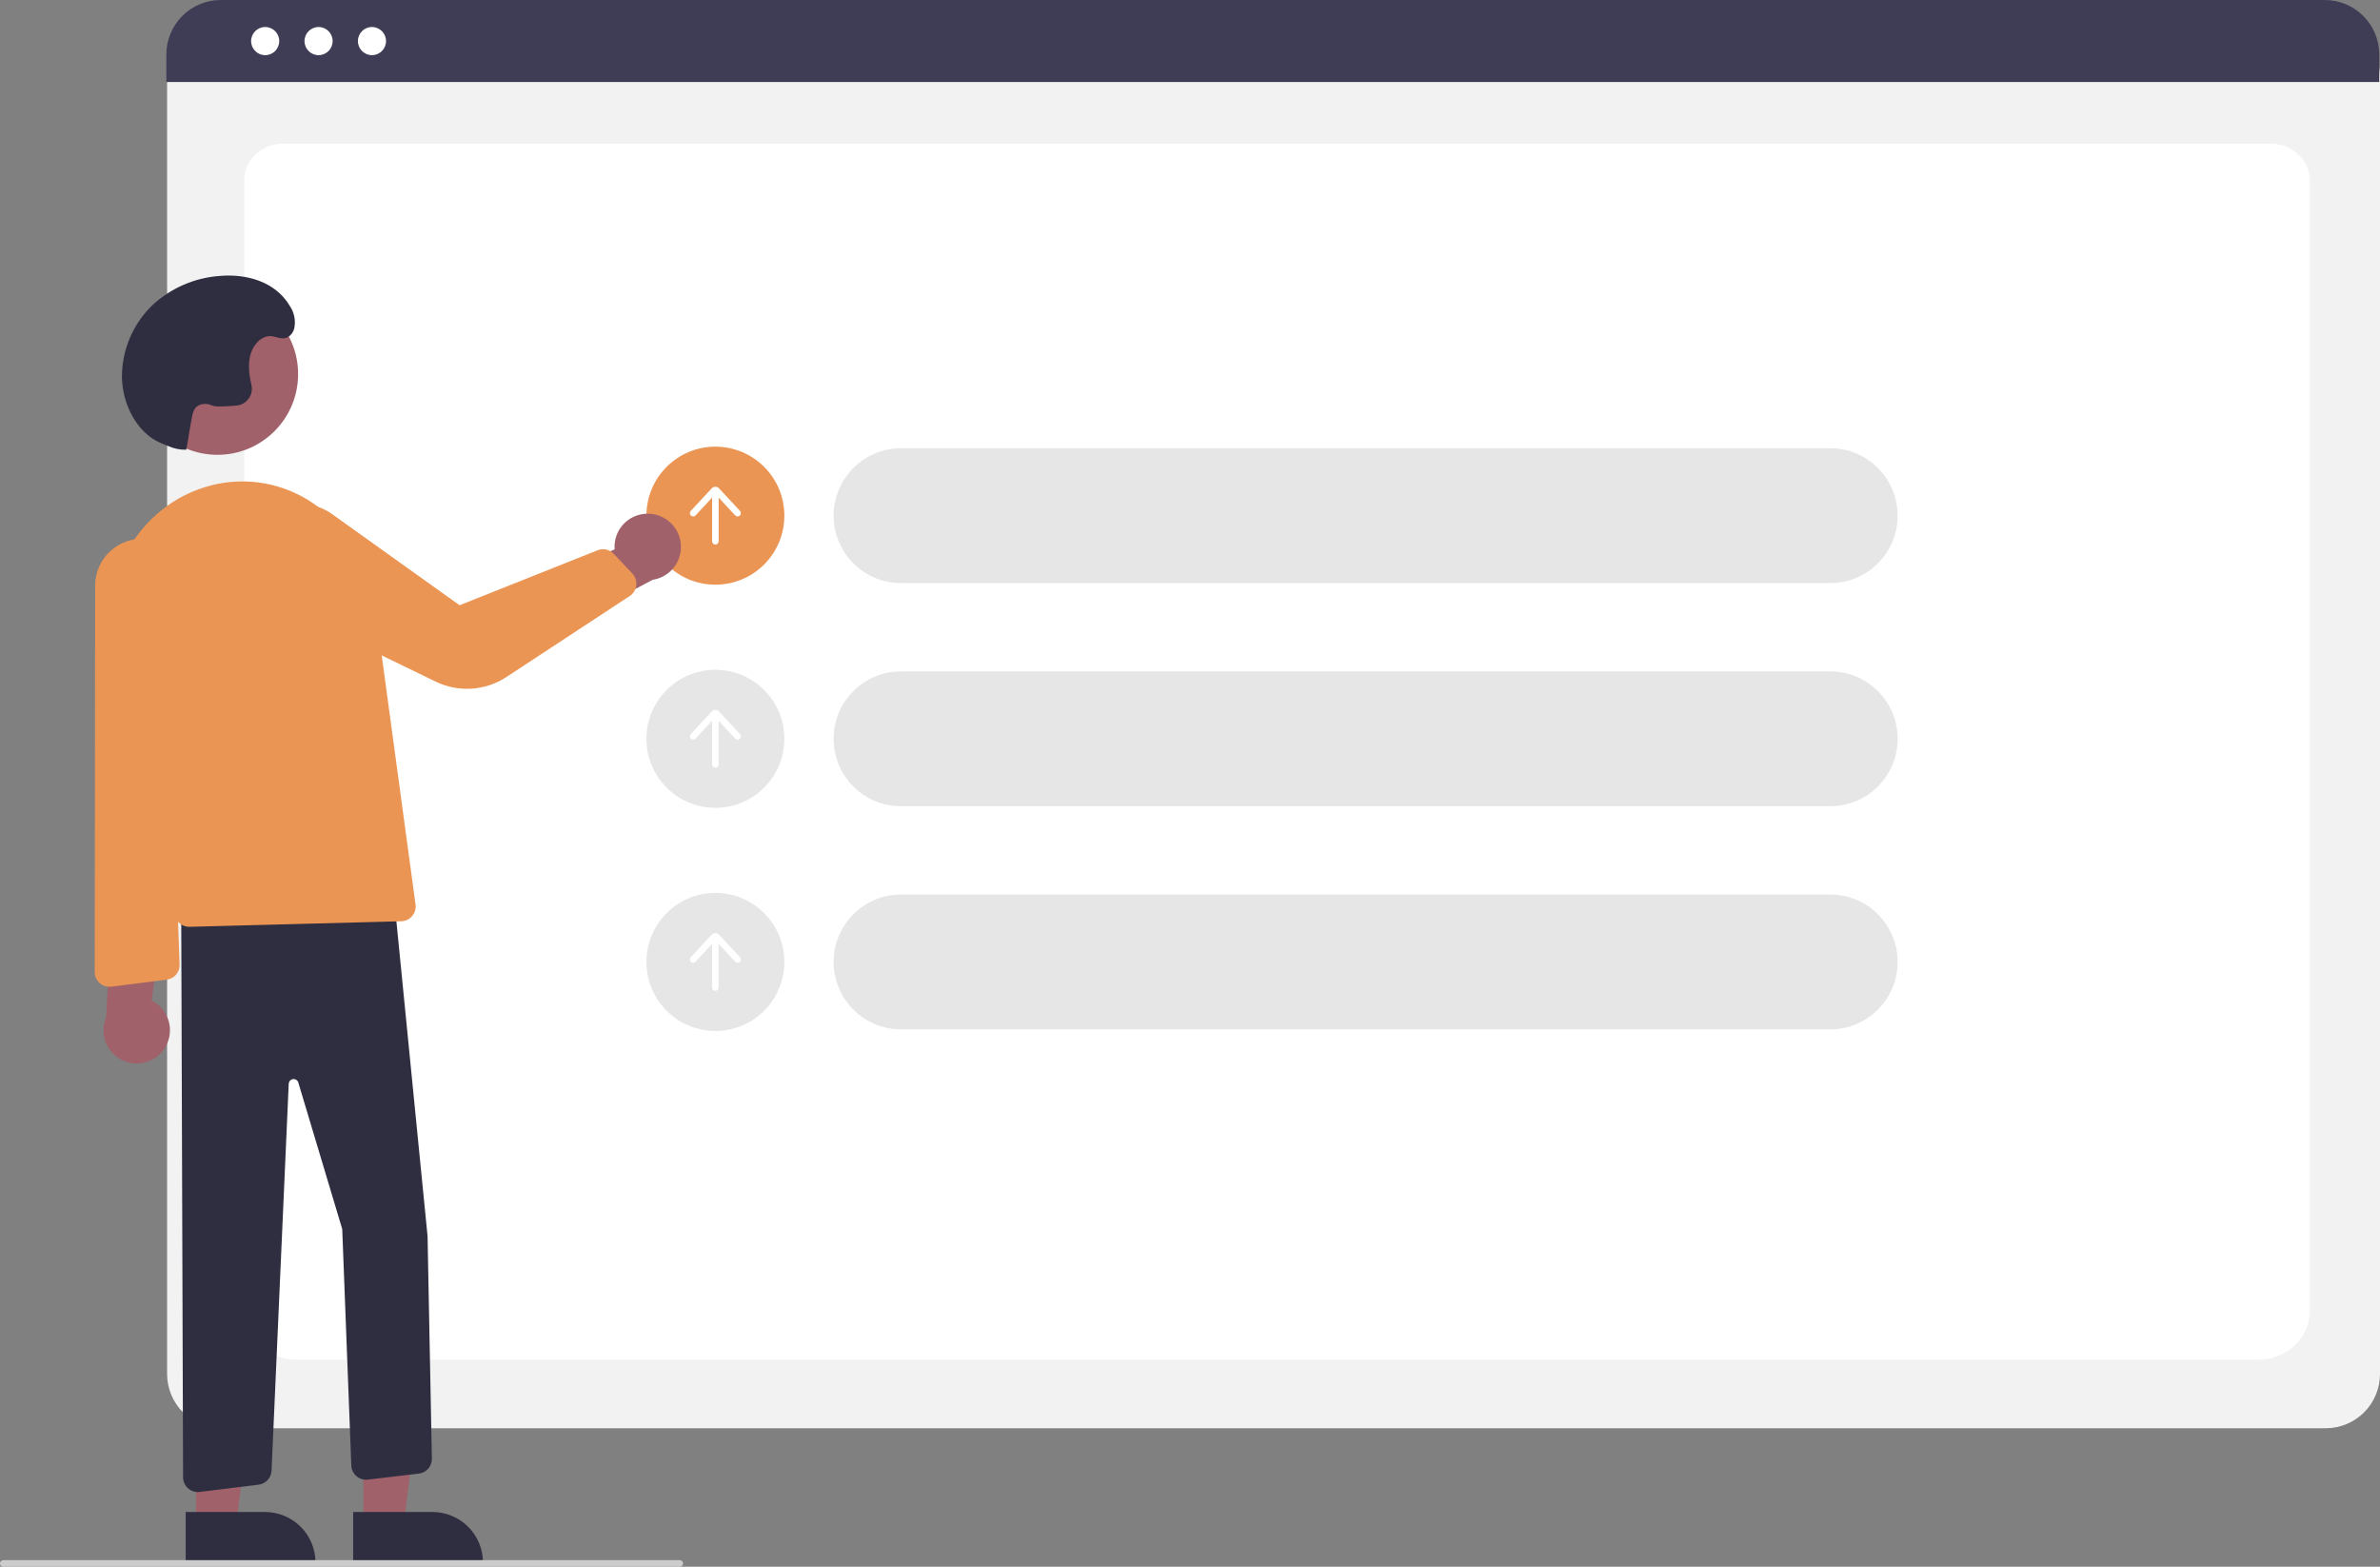 <svg width="398" height="262" viewBox="0 0 398 262" fill="none" xmlns="http://www.w3.org/2000/svg">
<rect x="0" y="0" width="398" height="262" fill="#808080" stroke="none"/>
<g clip-path="url(#clip0)">
<path d="M388.938 238.84H37.006C34.604 238.838 32.301 237.881 30.602 236.181C28.903 234.481 27.948 232.176 27.945 229.771V12.583C27.947 10.822 28.647 9.133 29.891 7.887C31.136 6.642 32.823 5.941 34.583 5.939H391.247C393.037 5.941 394.754 6.654 396.02 7.921C397.286 9.188 397.998 10.906 398 12.698V229.771C397.997 232.176 397.042 234.481 395.343 236.181C393.644 237.881 391.341 238.838 388.938 238.84Z" fill="#F2F2F2"/>
<path d="M377.56 227.39H49.568C44.76 227.39 40.849 223.724 40.849 219.218V30.088C40.849 26.746 43.747 24.027 47.31 24.027H379.711C383.333 24.027 386.28 26.791 386.28 30.188V219.218C386.28 223.724 382.368 227.39 377.56 227.39Z" fill="white"/>
<path d="M397.874 13.713H27.818V9.096C27.821 6.684 28.781 4.371 30.485 2.666C32.19 0.961 34.502 0.002 36.912 0H388.779C391.19 0.002 393.501 0.961 395.206 2.666C396.911 4.371 397.87 6.684 397.874 9.096V13.713Z" fill="#3F3D56"/>
<path d="M44.345 9.225C45.644 9.225 46.698 8.171 46.698 6.87C46.698 5.57 45.644 4.516 44.345 4.516C43.046 4.516 41.993 5.57 41.993 6.87C41.993 8.171 43.046 9.225 44.345 9.225Z" fill="white"/>
<path d="M53.274 9.225C54.573 9.225 55.627 8.171 55.627 6.87C55.627 5.57 54.573 4.516 53.274 4.516C51.975 4.516 50.922 5.57 50.922 6.87C50.922 8.171 51.975 9.225 53.274 9.225Z" fill="white"/>
<path d="M62.203 9.225C63.502 9.225 64.555 8.171 64.555 6.87C64.555 5.57 63.502 4.516 62.203 4.516C60.904 4.516 59.851 5.57 59.851 6.87C59.851 8.171 60.904 9.225 62.203 9.225Z" fill="white"/>
<path d="M306.069 74.96H150.667C144.445 74.96 139.402 80.007 139.402 86.234V86.234C139.402 92.461 144.445 97.509 150.667 97.509H306.069C312.29 97.509 317.334 92.461 317.334 86.234C317.334 80.007 312.29 74.96 306.069 74.96Z" fill="#E6E6E6"/>
<path d="M306.069 112.273H150.667C144.445 112.273 139.402 117.321 139.402 123.548V123.548C139.402 129.775 144.445 134.823 150.667 134.823H306.069C312.29 134.823 317.334 129.775 317.334 123.548C317.334 117.321 312.29 112.273 306.069 112.273Z" fill="#E6E6E6"/>
<path d="M306.069 149.587H150.667C144.445 149.587 139.402 154.635 139.402 160.862V160.862C139.402 167.089 144.445 172.137 150.667 172.137H306.069C312.29 172.137 317.334 167.089 317.334 160.862C317.334 154.635 312.29 149.587 306.069 149.587Z" fill="#E6E6E6"/>
<path d="M119.631 135.09C126.001 135.09 131.164 129.923 131.164 123.548C131.164 117.173 126.001 112.006 119.631 112.006C113.262 112.006 108.099 117.173 108.099 123.548C108.099 129.923 113.262 135.09 119.631 135.09Z" fill="#E6E6E6"/>
<path d="M123.749 122.753L120.247 118.984C120.169 118.899 120.074 118.832 119.968 118.785C119.862 118.739 119.747 118.715 119.632 118.715C119.516 118.715 119.402 118.739 119.296 118.785C119.19 118.832 119.095 118.899 119.016 118.984L115.514 122.753C115.465 122.806 115.427 122.868 115.401 122.936C115.376 123.004 115.365 123.076 115.367 123.148C115.37 123.22 115.387 123.291 115.417 123.357C115.447 123.422 115.489 123.481 115.542 123.531C115.595 123.58 115.657 123.618 115.725 123.643C115.792 123.668 115.864 123.68 115.937 123.677C116.009 123.675 116.08 123.658 116.145 123.628C116.211 123.598 116.27 123.555 116.319 123.502L119.082 120.528V127.831C119.082 127.977 119.14 128.117 119.243 128.22C119.346 128.323 119.485 128.381 119.631 128.381C119.777 128.381 119.916 128.323 120.019 128.22C120.122 128.117 120.18 127.977 120.18 127.831V120.525L122.944 123.502C123.043 123.609 123.181 123.671 123.326 123.676C123.472 123.682 123.613 123.629 123.72 123.53C123.826 123.43 123.889 123.293 123.895 123.147C123.9 123.002 123.848 122.86 123.749 122.753Z" fill="white"/>
<path d="M119.631 172.404C126.001 172.404 131.164 167.237 131.164 160.862C131.164 154.487 126.001 149.32 119.631 149.32C113.262 149.32 108.099 154.487 108.099 160.862C108.099 167.237 113.262 172.404 119.631 172.404Z" fill="#E6E6E6"/>
<path d="M123.749 160.067L120.247 156.298C120.169 156.213 120.074 156.146 119.968 156.099C119.862 156.053 119.747 156.029 119.632 156.029C119.516 156.029 119.402 156.053 119.296 156.099C119.19 156.145 119.095 156.213 119.016 156.298L115.514 160.067C115.465 160.12 115.426 160.182 115.401 160.25C115.376 160.318 115.364 160.39 115.367 160.462C115.369 160.534 115.386 160.605 115.416 160.671C115.446 160.737 115.489 160.796 115.542 160.845C115.594 160.895 115.657 160.933 115.724 160.958C115.792 160.983 115.864 160.995 115.936 160.992C116.009 160.989 116.079 160.972 116.145 160.942C116.211 160.912 116.27 160.869 116.319 160.816L119.082 157.842V165.145C119.082 165.291 119.14 165.431 119.243 165.534C119.346 165.637 119.485 165.695 119.631 165.695C119.777 165.695 119.916 165.637 120.019 165.534C120.122 165.431 120.18 165.291 120.18 165.145V157.839L122.944 160.816C123.043 160.923 123.181 160.985 123.326 160.99C123.472 160.995 123.613 160.943 123.72 160.844C123.826 160.744 123.889 160.607 123.895 160.461C123.9 160.316 123.848 160.174 123.749 160.067Z" fill="white"/>
<path d="M119.631 97.776C126.001 97.776 131.164 92.609 131.164 86.234C131.164 79.859 126.001 74.692 119.631 74.692C113.262 74.692 108.099 79.859 108.099 86.234C108.099 92.609 113.262 97.776 119.631 97.776Z" fill="#EB9554"/>
<path d="M123.749 85.439L120.247 81.67C120.169 81.585 120.074 81.518 119.968 81.471C119.862 81.425 119.747 81.401 119.632 81.401C119.516 81.401 119.402 81.425 119.296 81.471C119.19 81.517 119.095 81.585 119.016 81.67L115.514 85.439C115.465 85.492 115.426 85.554 115.401 85.622C115.376 85.69 115.364 85.762 115.367 85.834C115.369 85.906 115.386 85.977 115.416 86.043C115.446 86.109 115.489 86.168 115.542 86.217C115.594 86.267 115.657 86.305 115.724 86.33C115.792 86.355 115.864 86.367 115.936 86.364C116.009 86.362 116.079 86.345 116.145 86.314C116.211 86.284 116.27 86.241 116.319 86.188L119.082 83.214V90.517C119.082 90.663 119.14 90.803 119.243 90.906C119.346 91.009 119.485 91.067 119.631 91.067C119.777 91.067 119.916 91.009 120.019 90.906C120.122 90.803 120.18 90.663 120.18 90.517V83.212L122.944 86.188C123.043 86.295 123.181 86.357 123.326 86.362C123.472 86.368 123.613 86.315 123.72 86.216C123.826 86.117 123.889 85.979 123.895 85.834C123.9 85.688 123.848 85.546 123.749 85.439Z" fill="white"/>
<path d="M108.817 85.926C108.014 85.849 107.203 85.949 106.442 86.219C105.681 86.489 104.989 86.923 104.413 87.49C103.838 88.057 103.394 88.743 103.113 89.5C102.831 90.258 102.719 91.067 102.784 91.873L84.822 99.785L93.39 105.32L109.133 96.958C110.478 96.759 111.703 96.073 112.576 95.031C113.449 93.988 113.91 92.662 113.871 91.302C113.832 89.942 113.296 88.644 112.365 87.653C111.433 86.662 110.171 86.048 108.817 85.926V85.926Z" fill="#A0616A"/>
<path d="M36.364 76.057C43.813 76.057 49.852 70.013 49.852 62.557C49.852 55.102 43.813 49.058 36.364 49.058C28.914 49.058 22.875 55.102 22.875 62.557C22.875 70.013 28.914 76.057 36.364 76.057Z" fill="#A0616A"/>
<path d="M60.776 255.045L67.508 255.045L70.711 229.054L60.774 229.054L60.776 255.045Z" fill="#A0616A"/>
<path d="M59.058 252.845L72.317 252.845H72.318C73.427 252.845 74.526 253.063 75.552 253.488C76.577 253.913 77.508 254.536 78.293 255.322C79.077 256.107 79.7 257.039 80.124 258.065C80.549 259.091 80.768 260.191 80.768 261.301V261.576L59.059 261.577L59.058 252.845Z" fill="#2F2E41"/>
<path d="M32.768 255.045L39.501 255.045L42.703 229.054L32.767 229.054L32.768 255.045Z" fill="#A0616A"/>
<path d="M31.05 252.845L44.309 252.845H44.31C45.42 252.845 46.519 253.063 47.544 253.488C48.569 253.913 49.5 254.536 50.285 255.322C51.07 256.107 51.692 257.039 52.117 258.065C52.541 259.091 52.76 260.191 52.76 261.301V261.576L31.051 261.577L31.05 252.845Z" fill="#2F2E41"/>
<path d="M31.452 248.891C31.19 248.66 30.98 248.376 30.836 248.058C30.692 247.739 30.616 247.394 30.615 247.044L30.298 149.649L65.458 148.293L65.716 148.283L71.498 206.704L72.223 243.922C72.237 244.537 72.02 245.134 71.617 245.597C71.213 246.061 70.651 246.356 70.041 246.426L61.506 247.432C61.168 247.472 60.825 247.441 60.498 247.342C60.172 247.243 59.87 247.077 59.611 246.856C59.352 246.634 59.142 246.361 58.993 246.054C58.844 245.747 58.761 245.412 58.748 245.071L57.229 205.533L49.851 180.918C49.773 180.751 49.642 180.615 49.478 180.532C49.315 180.448 49.128 180.422 48.947 180.457C48.767 180.492 48.604 180.586 48.483 180.725C48.362 180.864 48.291 181.039 48.282 181.222L45.41 245.949C45.381 246.53 45.147 247.082 44.751 247.508C44.355 247.934 43.821 248.206 43.244 248.277L33.388 249.491C33.041 249.534 32.69 249.503 32.356 249.399C32.022 249.296 31.714 249.123 31.452 248.891L31.452 248.891Z" fill="#2F2E41"/>
<path d="M29.231 153.106L18.814 110.768C15.568 97.576 22.983 84.293 35.343 81.159C38.243 80.417 41.268 80.306 44.214 80.832C47.161 81.358 49.961 82.509 52.426 84.207C55.229 86.148 57.592 88.658 59.359 91.574C61.127 94.49 62.26 97.747 62.685 101.131L69.489 151.253C69.536 151.597 69.51 151.948 69.412 152.281C69.315 152.615 69.148 152.924 68.923 153.188C68.698 153.453 68.42 153.667 68.107 153.817C67.794 153.967 67.453 154.049 67.105 154.059L31.695 154.987C31.674 154.988 31.652 154.988 31.631 154.988C31.079 154.985 30.543 154.799 30.109 154.458C29.674 154.117 29.365 153.642 29.231 153.106Z" fill="#EB9554"/>
<path d="M72.869 113.992L46.46 101.154C45.355 100.617 44.374 99.857 43.579 98.921C42.783 97.985 42.191 96.894 41.838 95.717C41.485 94.54 41.381 93.302 41.531 92.083C41.681 90.863 42.082 89.688 42.709 88.632C43.336 87.575 44.176 86.66 45.174 85.946C46.173 85.231 47.309 84.731 48.511 84.478C49.712 84.225 50.953 84.225 52.154 84.477C53.356 84.728 54.493 85.227 55.492 85.941L76.859 101.213L99.926 92.021C100.385 91.836 100.889 91.795 101.372 91.901C101.855 92.008 102.295 92.258 102.634 92.618L105.745 95.905C105.994 96.168 106.182 96.482 106.296 96.825C106.41 97.168 106.447 97.532 106.405 97.892C106.364 98.251 106.243 98.597 106.054 98.905C105.864 99.213 105.609 99.475 105.306 99.674L84.656 113.233C82.923 114.364 80.927 115.029 78.862 115.162C76.797 115.295 74.733 114.892 72.869 113.992V113.992Z" fill="#EB9554"/>
<path d="M31.147 75.21C30.088 75.23 29.038 75.013 28.074 74.574C27.644 74.385 27.197 74.229 26.768 74.04C22.976 72.366 20.479 67.752 20.389 63.109C20.378 60.846 20.828 58.604 21.712 56.52C22.596 54.436 23.895 52.555 25.529 50.99C28.615 48.149 32.573 46.44 36.755 46.143C41.121 45.763 46.037 47.028 48.477 51.182C48.848 51.73 49.103 52.349 49.226 52.999C49.35 53.65 49.34 54.318 49.196 54.965C49.086 55.358 48.881 55.718 48.599 56.012C47.509 57.12 46.423 56.287 45.312 56.213C43.786 56.112 42.415 57.524 41.922 59.178C41.429 60.832 41.646 62.652 42.044 64.339L42.051 64.371C42.141 64.764 42.146 65.173 42.065 65.569C41.984 65.964 41.82 66.338 41.583 66.665C41.345 66.992 41.041 67.264 40.69 67.463C40.339 67.663 39.949 67.784 39.547 67.82C37.868 67.972 36.024 68.067 35.497 67.819C34.466 67.335 33.081 67.443 32.481 68.516C32.288 68.912 32.16 69.337 32.099 69.774C31.561 72.574 31.685 72.409 31.147 75.209L31.147 75.21Z" fill="#2F2E41"/>
<path d="M27.332 175.572C27.814 174.924 28.149 174.178 28.311 173.387C28.474 172.595 28.462 171.778 28.274 170.992C28.087 170.206 27.73 169.47 27.229 168.837C26.727 168.204 26.092 167.689 25.37 167.328L27.9 147.851L18.734 152.325L17.737 170.135C17.211 171.389 17.163 172.793 17.603 174.08C18.043 175.368 18.939 176.449 20.121 177.119C21.304 177.789 22.692 178.002 24.021 177.717C25.35 177.432 26.528 176.669 27.332 175.572Z" fill="#A0616A"/>
<path d="M28.384 163.707C28.218 163.766 28.045 163.806 27.87 163.828L18.619 164.999C18.27 165.043 17.917 165.012 17.581 164.909C17.246 164.806 16.937 164.632 16.674 164.4C16.41 164.167 16.2 163.881 16.055 163.561C15.911 163.241 15.837 162.894 15.837 162.542L15.91 97.894C15.921 96.023 16.6 94.217 17.825 92.803C19.05 91.389 20.739 90.46 22.588 90.184C23.757 90.016 24.948 90.115 26.073 90.475C27.198 90.834 28.226 91.445 29.08 92.26C29.934 93.076 30.592 94.075 31.004 95.182C31.416 96.29 31.571 97.476 31.457 98.652L28.77 126.512L30.03 161.285C30.051 161.812 29.903 162.332 29.607 162.768C29.311 163.204 28.882 163.534 28.384 163.707Z" fill="#EB9554"/>
<path d="M113.679 262H0.549C0.404 262 0.264 261.942 0.161 261.839C0.058 261.736 0 261.596 0 261.45C0 261.305 0.058 261.165 0.161 261.062C0.264 260.959 0.404 260.901 0.549 260.901H113.679C113.825 260.901 113.965 260.959 114.068 261.062C114.171 261.165 114.228 261.305 114.228 261.45C114.228 261.596 114.171 261.736 114.068 261.839C113.965 261.942 113.825 262 113.679 262Z" fill="#CCCCCC"/>
</g>
<defs>
<clipPath id="clip0">
<rect width="398" height="262" fill="white"/>
</clipPath>
</defs>
</svg>
